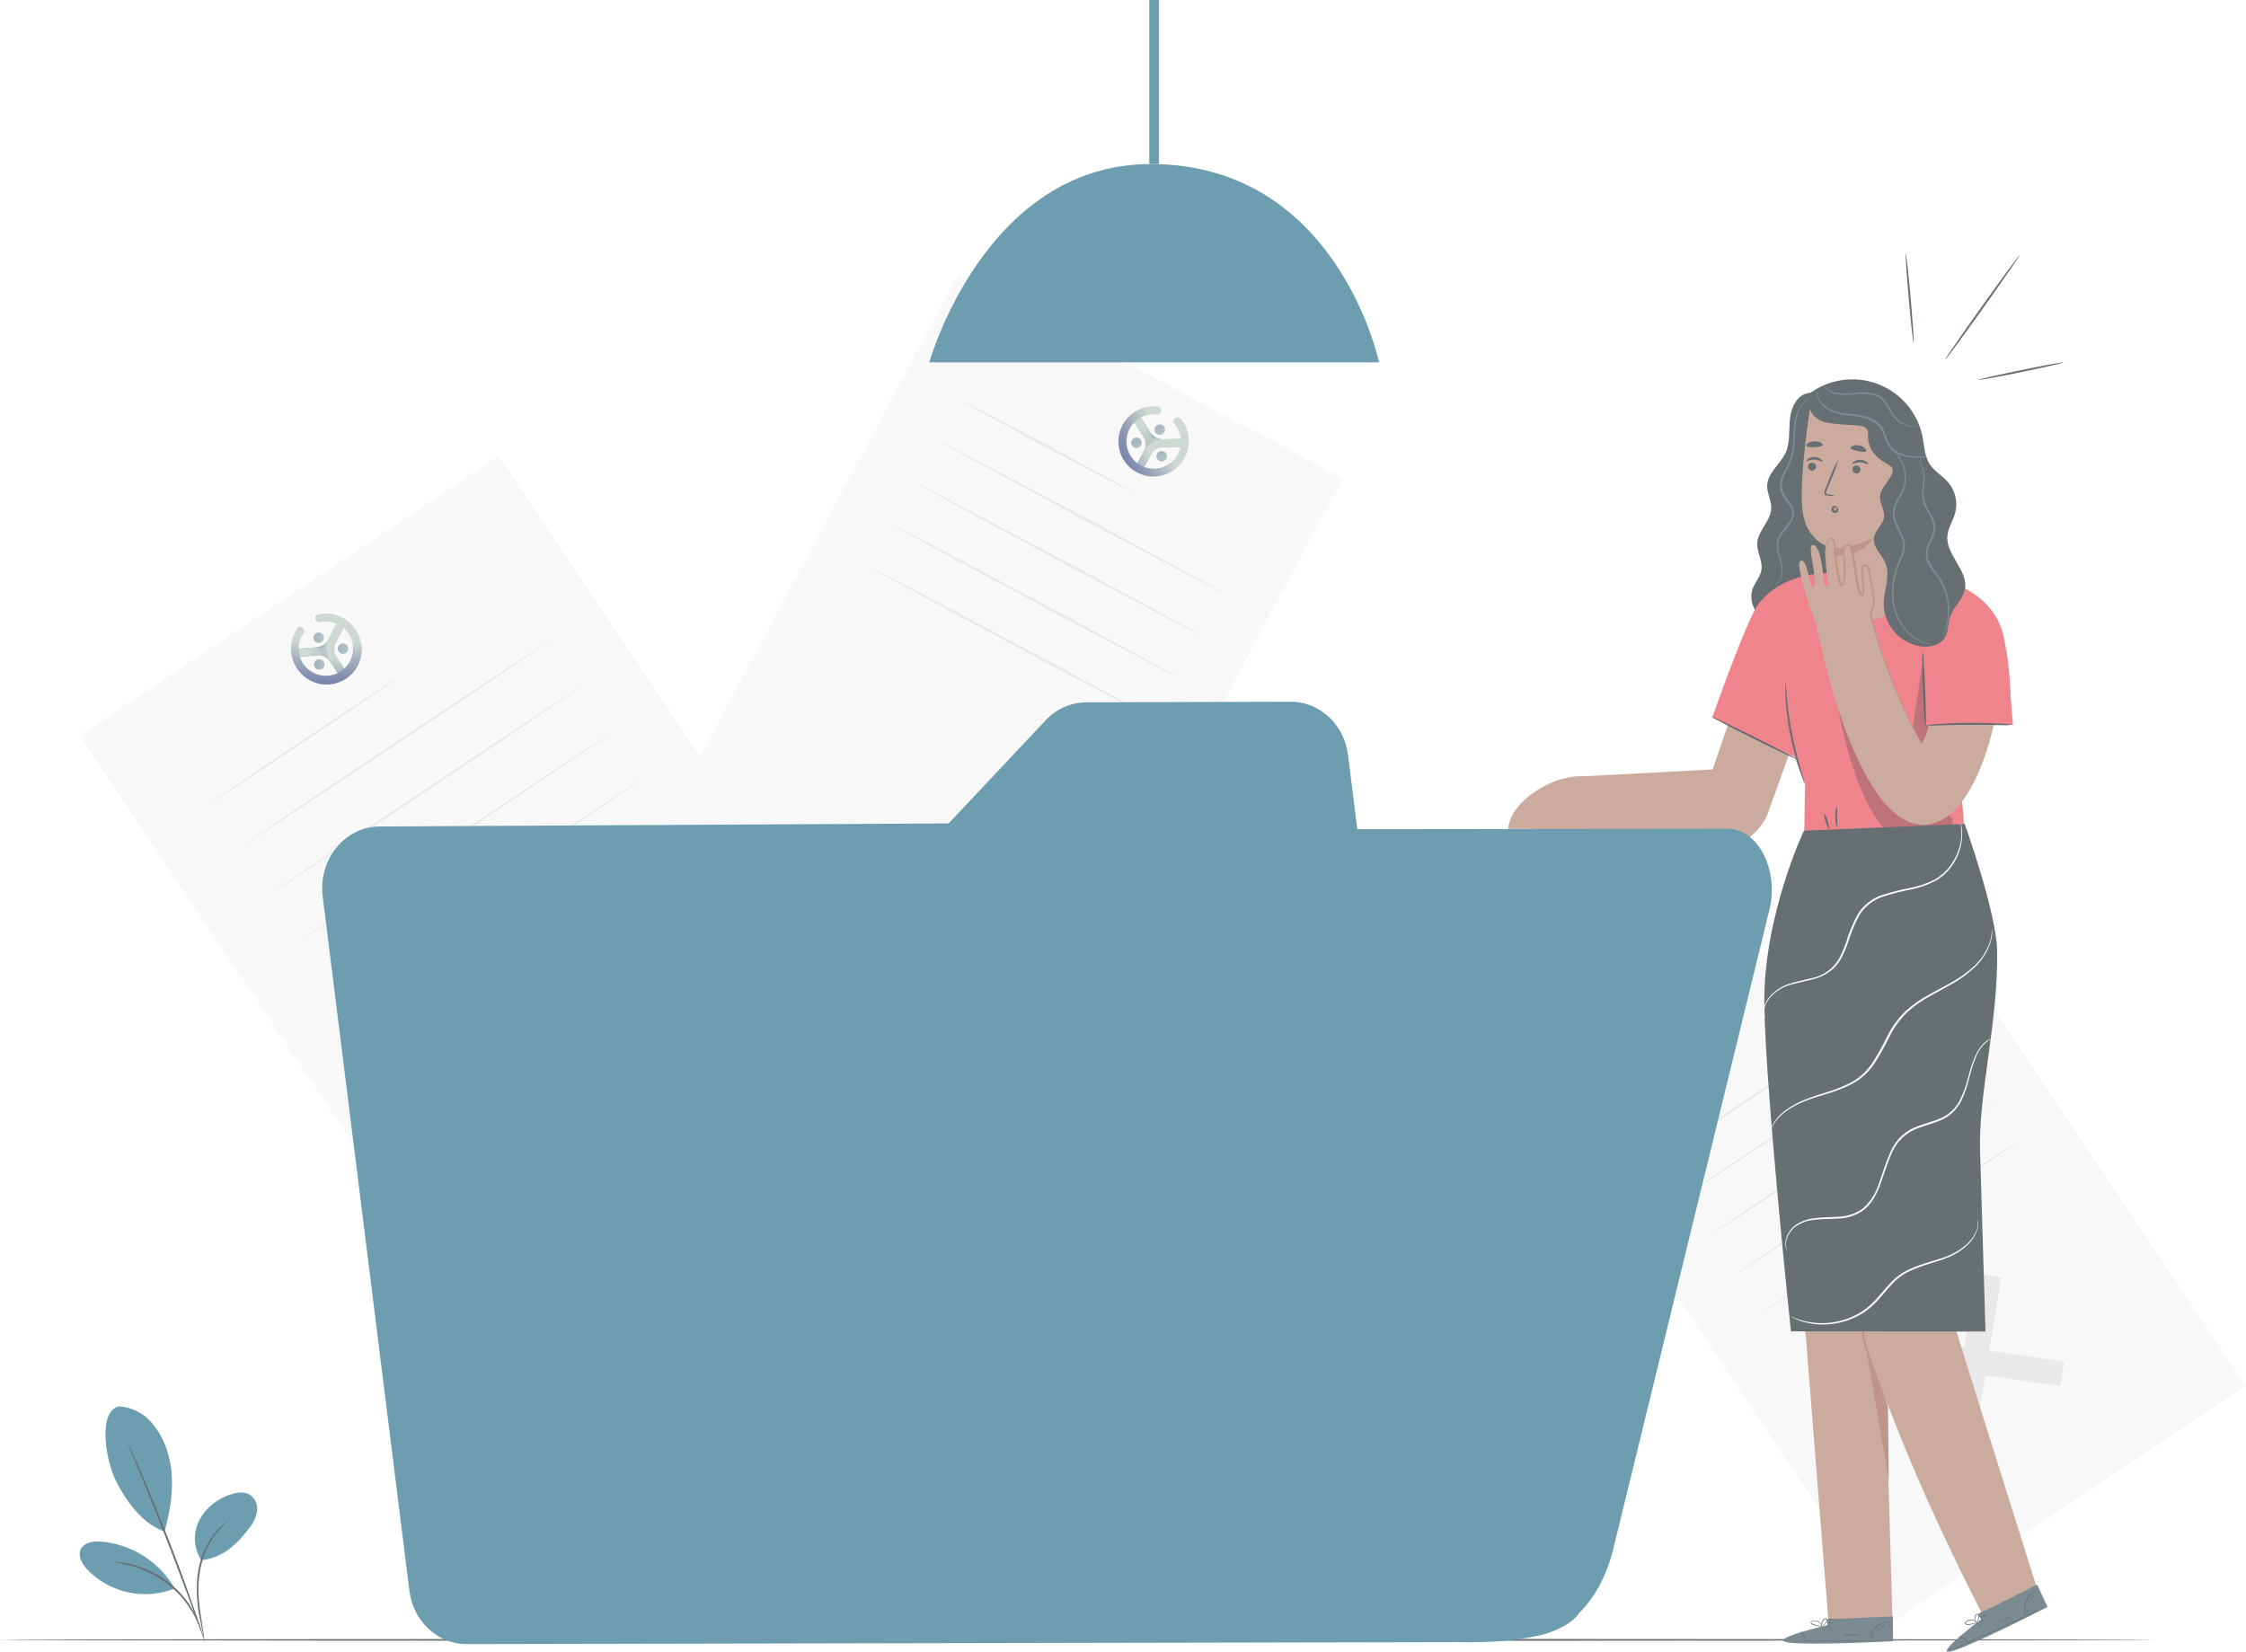 <svg width="329" height="242" viewBox="0 0 329 242" fill="none" xmlns="http://www.w3.org/2000/svg">
<g opacity="0.7" clip-path="url(#clip0_341_2276)">
<path d="M73.043 66.779L11.678 107.774L72.122 198.014L133.487 157.019L73.043 66.779Z" fill="#F5F5F5"/>
<path d="M101.777 152.751L101.077 157.055L70.569 152.663L71.269 148.359L101.777 152.751Z" fill="#E0E0E0"/>
<path d="M86.414 137.397L90.789 138.025L85.938 168.022L81.557 167.389L86.414 137.397Z" fill="#E0E0E0"/>
<path d="M58.34 99.272C58.384 99.332 52.236 103.522 44.607 108.612C36.977 113.703 30.759 117.788 30.715 117.723C30.671 117.657 36.819 113.473 44.448 108.377C52.078 103.281 58.269 99.207 58.34 99.272Z" fill="#E0E0E0"/>
<path d="M80.885 93.613C80.928 93.679 70.701 100.583 58.045 109.038C45.389 117.493 35.074 124.293 35.042 124.233C35.009 124.173 45.214 117.258 57.886 108.803C70.559 100.348 80.841 93.548 80.885 93.613Z" fill="#E0E0E0"/>
<path d="M85.407 100.365C85.451 100.43 75.224 107.34 62.568 115.795C49.912 124.25 39.597 131.05 39.565 130.985C39.532 130.919 49.748 124.015 62.409 115.555C75.071 107.094 85.364 100.299 85.407 100.365Z" fill="#E0E0E0"/>
<path d="M89.93 107.121C89.974 107.187 79.746 114.096 67.091 122.546C54.435 130.996 44.12 137.807 44.12 137.741C44.12 137.676 54.298 130.766 66.96 122.311C79.621 113.856 89.886 107.056 89.93 107.121Z" fill="#E0E0E0"/>
<path d="M94.437 113.877C94.481 113.943 84.253 120.847 71.598 129.302C58.942 137.757 48.627 144.558 48.6 144.492C48.572 144.426 58.794 137.522 71.466 129.067C84.138 120.612 94.437 113.812 94.437 113.877Z" fill="#E0E0E0"/>
<path d="M278.24 127.246L226.704 161.675L277.465 237.46L329.002 203.031L278.24 127.246Z" fill="#F5F5F5"/>
<path d="M302.376 199.462L301.791 203.078L276.168 199.391L276.753 195.775L302.376 199.462Z" fill="#E0E0E0"/>
<path d="M289.469 186.566L293.15 187.096L289.07 212.287L285.395 211.757L289.469 186.566Z" fill="#E0E0E0"/>
<path d="M265.875 154.575C265.918 154.641 260.761 158.164 254.351 162.44C247.941 166.717 242.712 170.136 242.669 170.087C242.625 170.038 247.788 166.504 254.192 162.222C260.597 157.94 265.831 154.482 265.875 154.575Z" fill="#E0E0E0"/>
<path d="M284.826 149.796C284.869 149.862 276.288 155.673 265.683 162.768C255.079 169.863 246.399 175.577 246.355 175.511C246.311 175.446 254.893 169.634 265.497 162.533C276.102 155.433 284.765 149.73 284.826 149.796Z" fill="#E0E0E0"/>
<path d="M288.627 155.465C288.671 155.531 280.089 161.342 269.485 168.443C258.88 175.544 250.2 181.246 250.156 181.18C250.113 181.115 258.667 175.331 269.299 168.23C279.931 161.129 288.594 155.405 288.627 155.465Z" fill="#E0E0E0"/>
<path d="M292.422 161.129C292.466 161.195 283.879 167.006 273.28 174.107C262.681 181.208 253.996 186.91 253.952 186.844C253.908 186.779 262.489 180.973 273.094 173.867C283.699 166.761 292.384 161.075 292.422 161.129Z" fill="#E0E0E0"/>
<path d="M296.251 166.816C296.295 166.881 287.713 172.687 277.109 179.788C266.504 186.888 257.824 192.591 257.78 192.531C257.737 192.471 266.318 186.654 276.923 179.553C287.527 172.452 296.18 166.75 296.251 166.816Z" fill="#E0E0E0"/>
<path d="M196.701 70.099L140.468 40.062L96.182 122.755L152.415 152.792L196.701 70.099Z" fill="#F5F5F5"/>
<path d="M165.93 72.099C165.887 72.181 160.188 69.22 153.193 65.49C146.198 61.759 140.57 58.662 140.614 58.58C140.657 58.498 146.362 61.459 153.357 65.189C160.352 68.92 165.974 72.011 165.93 72.099Z" fill="#E0E0E0"/>
<path d="M179.428 86.972C179.385 87.054 169.945 82.094 158.345 75.9C146.744 69.706 137.381 64.616 137.425 64.534C137.469 64.452 146.903 69.406 158.503 75.605C170.103 81.805 179.472 86.89 179.428 86.972Z" fill="#E0E0E0"/>
<path d="M176.114 93.16C176.07 93.242 166.63 88.288 155.03 82.094C143.43 75.9 134.067 70.804 134.111 70.722C134.154 70.64 143.589 75.6 155.189 81.794C166.789 87.988 176.158 93.078 176.114 93.16Z" fill="#E0E0E0"/>
<path d="M172.8 99.349C172.756 99.43 163.316 94.476 151.716 88.282C140.116 82.088 130.752 77.014 130.796 76.916C130.84 76.818 140.274 81.788 151.874 87.982C163.475 94.176 172.843 99.266 172.8 99.349Z" fill="#E0E0E0"/>
<path d="M169.486 105.537C169.442 105.619 160.002 100.665 148.402 94.471C136.802 88.277 127.433 83.186 127.482 83.105C127.531 83.023 136.96 87.977 148.56 94.171C160.161 100.364 169.529 105.455 169.486 105.537Z" fill="#E0E0E0"/>
<path opacity="0.2" d="M169.775 0H168.364V24.022H169.775V0Z" fill="black"/>
<path d="M136.128 53.085H202.01C202.01 53.085 195.929 24.033 168.572 24.033C144.239 24.033 136.128 53.085 136.128 53.085Z" fill="#2E758E"/>
<path d="M169.775 0H168.364V24.022H169.775V0Z" fill="#2E758E"/>
<path d="M315.759 240.236C315.759 240.312 245.07 240.378 157.885 240.378C70.7 240.378 0 240.329 0 240.236C0 240.143 70.678 240.094 157.885 240.094C245.091 240.094 315.759 240.154 315.759 240.236Z" fill="#263238"/>
<path d="M17.48 206.027C18.404 206.094 19.306 206.346 20.131 206.768C20.956 207.19 21.688 207.774 22.282 208.485C23.463 209.915 24.299 211.597 24.726 213.401C25.651 216.853 25.082 220.933 24.098 224.368C20.357 223.03 18.043 219.043 16.988 216.946C15.347 213.636 14.368 206.644 17.463 206.021" fill="#2E758E"/>
<path d="M29.484 228.558C28.922 227.688 28.601 226.685 28.553 225.65C28.505 224.616 28.732 223.588 29.211 222.67C29.704 221.76 30.375 220.958 31.182 220.31C31.99 219.662 32.919 219.181 33.914 218.895C34.828 218.611 35.889 218.497 36.682 219.027C37.039 219.297 37.318 219.657 37.488 220.071C37.658 220.486 37.714 220.938 37.65 221.381C37.506 222.268 37.129 223.101 36.556 223.795C34.735 226.258 32.525 228.306 29.446 228.558" fill="#2E758E"/>
<path d="M29.9 240.099C29.819 239.867 29.762 239.627 29.73 239.383C29.632 238.87 29.501 238.209 29.342 237.417C28.851 235.249 28.714 233.015 28.937 230.803C29.195 228.58 30.043 226.466 31.393 224.68C31.805 224.146 32.281 223.663 32.809 223.243C32.953 223.13 33.103 223.024 33.258 222.926C33.307 222.886 33.363 222.852 33.422 222.828C32.73 223.418 32.098 224.075 31.535 224.789C30.256 226.577 29.451 228.659 29.194 230.841C28.844 233.386 29.276 235.718 29.528 237.395C29.659 238.231 29.769 238.908 29.829 239.378C29.872 239.616 29.896 239.857 29.9 240.099Z" fill="#263238"/>
<path d="M18.683 211.287C18.745 211.373 18.797 211.467 18.836 211.566C18.934 211.784 19.066 212.057 19.219 212.401C19.552 213.128 20.017 214.182 20.58 215.487C21.707 218.104 23.217 221.741 24.792 225.794C26.367 229.847 27.707 233.545 28.62 236.238C29.09 237.581 29.457 238.674 29.714 239.433C29.829 239.793 29.916 240.083 29.988 240.307C30.026 240.407 30.054 240.512 30.07 240.618C30.014 240.525 29.97 240.426 29.938 240.323C29.856 240.105 29.752 239.821 29.616 239.466L28.462 236.298C27.483 233.627 26.115 229.934 24.546 225.887C22.976 221.84 21.488 218.191 20.405 215.558C19.858 214.264 19.437 213.21 19.126 212.44C18.983 212.09 18.869 211.811 18.781 211.588C18.74 211.49 18.707 211.39 18.683 211.287Z" fill="#263238"/>
<path d="M25.454 232.463C24.328 230.592 22.773 229.015 20.917 227.863C19.06 226.711 16.956 226.017 14.778 225.838C13.684 225.761 12.338 225.947 11.846 226.93C11.354 227.913 12.01 229.115 12.765 229.912C14.369 231.588 16.433 232.751 18.698 233.257C20.963 233.762 23.327 233.587 25.492 232.753" fill="#2E758E"/>
<path d="M16.462 228.798C16.694 228.787 16.927 228.796 17.157 228.826C17.427 228.84 17.695 228.871 17.961 228.918C18.273 228.979 18.639 229.011 19.022 229.121C19.45 229.211 19.872 229.328 20.285 229.47C20.765 229.624 21.234 229.806 21.691 230.016C22.742 230.487 23.737 231.075 24.655 231.77C25.563 232.481 26.385 233.295 27.105 234.195C27.416 234.587 27.703 234.997 27.964 235.424C28.2 235.792 28.415 236.173 28.61 236.565C28.774 236.884 28.92 237.213 29.047 237.548C29.157 237.797 29.25 238.052 29.326 238.313C29.407 238.531 29.467 238.756 29.506 238.985C29.446 238.985 29.184 238.045 28.445 236.647C28.244 236.272 28.023 235.907 27.784 235.555C27.517 235.141 27.229 234.742 26.919 234.359C25.489 232.593 23.665 231.187 21.593 230.251C21.117 230.044 20.663 229.847 20.22 229.705C19.813 229.557 19.399 229.431 18.978 229.328C17.447 228.907 16.457 228.858 16.462 228.798Z" fill="#263238"/>
<g style="mix-blend-mode:screen">
<path d="M120.487 187.183C118.955 187.185 117.448 186.794 116.111 186.047L108.87 181.994L110.374 179.307L117.615 183.36C118.499 183.851 119.492 184.108 120.503 184.108C121.514 184.108 122.508 183.851 123.391 183.36L130.632 179.307L132.136 181.994L124.895 186.047C123.548 186.799 122.03 187.19 120.487 187.183Z" fill="url(#paint0_linear_341_2276)"/>
<path d="M122.023 197.993H118.944V191.111C118.946 190.059 118.667 189.026 118.135 188.119C117.604 187.211 116.839 186.462 115.92 185.949L109.482 182.349L110.986 179.662L117.424 183.267C118.818 184.049 119.979 185.188 120.788 186.566C121.596 187.945 122.022 189.513 122.023 191.111V197.993Z" fill="url(#paint1_linear_341_2276)"/>
<path d="M122.024 197.993H118.944V191.111C118.944 189.512 119.37 187.943 120.179 186.563C120.987 185.184 122.149 184.044 123.544 183.262L129.987 179.662L131.491 182.349L125.064 185.954C124.146 186.467 123.382 187.215 122.85 188.122C122.318 189.028 122.039 190.06 122.04 191.111L122.024 197.993Z" fill="url(#paint2_linear_341_2276)"/>
<path d="M134.11 185.91C134.107 188.248 133.5 190.546 132.349 192.582C131.198 194.618 129.541 196.323 127.538 197.533C125.535 198.743 123.253 199.417 120.913 199.49C118.573 199.564 116.254 199.033 114.179 197.951C112.104 196.868 110.343 195.27 109.067 193.31C107.79 191.351 107.041 189.095 106.891 186.762C106.741 184.429 107.196 182.097 108.211 179.99C109.226 177.883 110.768 176.074 112.687 174.735C113.567 174.122 114.516 173.616 115.515 173.228C115.703 173.152 115.904 173.117 116.106 173.124C116.309 173.125 116.51 173.167 116.696 173.25C116.881 173.332 117.048 173.449 117.189 173.594C117.327 173.742 117.436 173.914 117.511 174.102C117.552 174.202 117.581 174.306 117.599 174.413C117.656 174.76 117.592 175.117 117.418 175.423C117.245 175.73 116.97 175.967 116.642 176.095C115.658 176.483 114.736 177.013 113.907 177.668C112.084 179.117 110.79 181.126 110.227 183.384C109.664 185.642 109.864 188.022 110.794 190.155C111.725 192.288 113.335 194.055 115.374 195.181C117.413 196.307 119.767 196.728 122.071 196.381C124.374 196.034 126.499 194.936 128.114 193.259C129.729 191.582 130.745 189.42 131.003 187.107C131.262 184.795 130.748 182.462 129.543 180.47C128.337 178.479 126.507 176.941 124.337 176.095C124.009 175.966 123.735 175.729 123.561 175.423C123.387 175.117 123.323 174.76 123.38 174.413C123.395 174.304 123.425 174.198 123.467 174.096C123.539 173.908 123.648 173.737 123.79 173.594C123.928 173.446 124.096 173.329 124.282 173.25C124.469 173.168 124.669 173.124 124.873 173.118C125.075 173.114 125.276 173.152 125.464 173.228C128.019 174.223 130.214 175.967 131.759 178.23C133.304 180.494 134.128 183.171 134.121 185.91H134.11Z" fill="url(#paint3_linear_341_2276)"/>
<path d="M120.481 182.743C120.883 182.744 121.275 182.626 121.61 182.404C121.944 182.182 122.205 181.866 122.36 181.496C122.514 181.125 122.555 180.718 122.477 180.324C122.4 179.931 122.207 179.569 121.923 179.285C121.64 179.001 121.278 178.808 120.884 178.729C120.491 178.651 120.082 178.69 119.711 178.844C119.34 178.997 119.023 179.257 118.8 179.59C118.577 179.923 118.458 180.315 118.458 180.716C118.457 180.982 118.509 181.246 118.61 181.491C118.711 181.737 118.86 181.961 119.048 182.149C119.236 182.337 119.46 182.486 119.705 182.588C119.951 182.69 120.215 182.743 120.481 182.743Z" fill="url(#paint4_linear_341_2276)"/>
<path d="M125.966 191.503C126.368 191.505 126.761 191.387 127.095 191.165C127.43 190.943 127.691 190.627 127.845 190.256C127.999 189.886 128.04 189.479 127.963 189.085C127.885 188.692 127.692 188.33 127.409 188.046C127.125 187.762 126.764 187.569 126.37 187.49C125.976 187.411 125.568 187.451 125.197 187.604C124.826 187.758 124.508 188.017 124.285 188.351C124.062 188.684 123.943 189.076 123.943 189.477C123.943 190.014 124.156 190.528 124.535 190.908C124.915 191.288 125.429 191.502 125.966 191.503Z" fill="url(#paint5_linear_341_2276)"/>
<path d="M114.903 191.503C115.304 191.505 115.697 191.387 116.031 191.165C116.366 190.943 116.627 190.627 116.781 190.256C116.935 189.886 116.976 189.479 116.899 189.085C116.821 188.692 116.628 188.33 116.345 188.046C116.061 187.762 115.7 187.569 115.306 187.49C114.912 187.411 114.504 187.451 114.133 187.604C113.762 187.758 113.444 188.017 113.221 188.351C112.998 188.684 112.879 189.076 112.879 189.477C112.878 189.743 112.93 190.006 113.031 190.252C113.133 190.498 113.282 190.721 113.47 190.91C113.658 191.098 113.881 191.247 114.127 191.349C114.373 191.451 114.636 191.503 114.903 191.503Z" fill="url(#paint6_linear_341_2276)"/>
</g>
<path d="M168.747 65.102C168.234 64.828 167.801 64.427 167.489 63.938L165.799 61.3L166.778 60.677L168.468 63.31C168.675 63.631 168.96 63.894 169.297 64.074C169.634 64.255 170.011 64.347 170.393 64.342L173.527 64.282V65.44L170.393 65.5C169.819 65.507 169.253 65.37 168.747 65.102Z" fill="url(#paint7_linear_341_2276)"/>
<path d="M167.336 68.969L166.308 68.422L167.533 66.134C167.721 65.784 167.813 65.391 167.797 64.994C167.782 64.597 167.66 64.212 167.445 63.878L165.947 61.535L166.926 60.907L168.424 63.25C168.751 63.758 168.936 64.343 168.96 64.946C168.984 65.549 168.846 66.148 168.561 66.68L167.336 68.969Z" fill="url(#paint8_linear_341_2276)"/>
<path d="M167.336 68.969L166.308 68.422L167.533 66.134C167.818 65.602 168.24 65.154 168.755 64.839C169.27 64.523 169.86 64.35 170.464 64.337L173.253 64.288V65.445L170.464 65.5C170.068 65.51 169.681 65.624 169.342 65.831C169.004 66.038 168.727 66.331 168.539 66.68L167.336 68.969Z" fill="url(#paint9_linear_341_2276)"/>
<path d="M173.516 67.101C173.098 67.879 172.486 68.537 171.74 69.01C170.993 69.484 170.137 69.757 169.254 69.804C168.371 69.852 167.491 69.671 166.698 69.279C165.906 68.887 165.227 68.299 164.729 67.569C164.23 66.84 163.929 65.994 163.853 65.114C163.776 64.234 163.929 63.35 164.295 62.546C164.66 61.742 165.228 61.045 165.941 60.524C166.655 60.002 167.491 59.673 168.369 59.569C168.771 59.522 169.176 59.522 169.578 59.569C169.654 59.577 169.727 59.601 169.794 59.638C169.86 59.675 169.919 59.725 169.966 59.785C170.014 59.845 170.049 59.914 170.069 59.987C170.09 60.061 170.096 60.137 170.087 60.213C170.092 60.253 170.092 60.293 170.087 60.333C170.044 60.46 169.958 60.569 169.845 60.64C169.731 60.712 169.596 60.742 169.463 60.727C168.667 60.627 167.859 60.773 167.148 61.144C166.437 61.515 165.855 62.093 165.481 62.802C165.163 63.396 165 64.061 165.009 64.735C165.017 65.409 165.197 66.07 165.531 66.655C165.866 67.24 166.343 67.732 166.919 68.083C167.495 68.434 168.151 68.633 168.825 68.662C169.5 68.69 170.17 68.548 170.774 68.247C171.378 67.946 171.896 67.498 172.279 66.943C172.661 66.388 172.897 65.745 172.963 65.074C173.029 64.403 172.924 63.727 172.657 63.108C172.499 62.74 172.287 62.398 172.028 62.092C171.944 61.989 171.898 61.859 171.898 61.726C171.898 61.593 171.944 61.463 172.028 61.36C172.028 61.36 172.083 61.3 172.116 61.273C172.174 61.223 172.241 61.185 172.314 61.161C172.386 61.138 172.463 61.129 172.539 61.135C172.616 61.141 172.69 61.162 172.758 61.197C172.826 61.232 172.887 61.28 172.936 61.338C173.195 61.647 173.42 61.982 173.609 62.338C173.981 63.08 174.167 63.901 174.151 64.731C174.135 65.56 173.917 66.374 173.516 67.101Z" fill="url(#paint10_linear_341_2276)"/>
<path d="M169.895 63.714C170.318 63.714 170.661 63.372 170.661 62.949C170.661 62.527 170.318 62.185 169.895 62.185C169.472 62.185 169.129 62.527 169.129 62.949C169.129 63.372 169.472 63.714 169.895 63.714Z" fill="url(#paint11_linear_341_2276)"/>
<path d="M170.163 67.603C170.586 67.603 170.929 67.261 170.929 66.838C170.929 66.416 170.586 66.074 170.163 66.074C169.74 66.074 169.397 66.416 169.397 66.838C169.397 67.261 169.74 67.603 170.163 67.603Z" fill="url(#paint12_linear_341_2276)"/>
<path d="M166.477 65.637C166.9 65.637 167.243 65.294 167.243 64.872C167.243 64.45 166.9 64.107 166.477 64.107C166.054 64.107 165.711 64.45 165.711 64.872C165.711 65.294 166.054 65.637 166.477 65.637Z" fill="url(#paint13_linear_341_2276)"/>
<path d="M48.047 95.448C47.557 95.769 46.991 95.957 46.406 95.995L43.283 96.246L43.19 95.088L46.313 94.837C46.694 94.806 47.06 94.679 47.378 94.468C47.695 94.257 47.954 93.968 48.129 93.629L49.551 90.838L50.585 91.385L49.163 94.176C48.907 94.689 48.522 95.127 48.047 95.448Z" fill="url(#paint14_linear_341_2276)"/>
<path d="M50.798 98.518L49.835 99.163L48.386 96.978C48.165 96.647 47.861 96.382 47.503 96.209C47.145 96.036 46.747 95.962 46.351 95.995L43.573 96.213L43.485 95.055L46.264 94.831C46.865 94.786 47.468 94.901 48.011 95.164C48.553 95.427 49.017 95.828 49.354 96.328L50.798 98.518Z" fill="url(#paint15_linear_341_2276)"/>
<path d="M50.798 98.518L49.835 99.163L48.386 96.978C48.05 96.475 47.855 95.893 47.819 95.29C47.784 94.687 47.91 94.086 48.184 93.548L49.447 91.068L50.486 91.614L49.223 94.094C49.042 94.447 48.959 94.841 48.982 95.237C49.005 95.632 49.134 96.015 49.354 96.344L50.798 98.518Z" fill="url(#paint16_linear_341_2276)"/>
<path d="M52.056 92.193C52.449 92.754 52.727 93.387 52.872 94.056C53.017 94.725 53.027 95.416 52.901 96.089C52.775 96.761 52.515 97.402 52.138 97.974C51.761 98.545 51.273 99.035 50.703 99.416C50.133 99.796 49.493 100.059 48.82 100.19C48.147 100.32 47.455 100.314 46.785 100.174C46.114 100.033 45.478 99.76 44.914 99.371C44.351 98.981 43.87 98.484 43.502 97.906C43.033 97.223 42.737 96.435 42.642 95.612C42.547 94.788 42.654 93.954 42.955 93.182C43.095 92.798 43.278 92.431 43.502 92.089C43.591 91.963 43.727 91.876 43.88 91.85C44.033 91.823 44.19 91.858 44.317 91.947L44.41 92.024C44.5 92.122 44.553 92.248 44.562 92.381C44.571 92.514 44.535 92.646 44.459 92.756C43.999 93.411 43.749 94.191 43.742 94.992C43.735 95.793 43.972 96.576 44.421 97.24C44.796 97.798 45.306 98.252 45.905 98.56C46.503 98.867 47.17 99.018 47.843 98.999C48.516 98.979 49.172 98.79 49.752 98.448C50.331 98.106 50.815 97.623 51.157 97.044C51.498 96.465 51.688 95.809 51.707 95.137C51.726 94.465 51.574 93.799 51.266 93.202C50.958 92.605 50.502 92.095 49.943 91.721C49.384 91.347 48.739 91.12 48.069 91.062C47.67 91.027 47.267 91.055 46.877 91.144C46.746 91.174 46.609 91.157 46.49 91.097C46.37 91.038 46.275 90.939 46.22 90.817C46.202 90.779 46.189 90.738 46.182 90.696C46.161 90.622 46.156 90.544 46.167 90.468C46.179 90.391 46.206 90.318 46.248 90.253C46.29 90.188 46.345 90.132 46.41 90.09C46.475 90.048 46.548 90.02 46.625 90.008C47.02 89.921 47.424 89.878 47.828 89.883C48.669 89.891 49.494 90.106 50.232 90.509C50.969 90.912 51.596 91.491 52.056 92.193Z" fill="url(#paint17_linear_341_2276)"/>
<path d="M46.685 94.187C47.108 94.187 47.451 93.844 47.451 93.422C47.451 93 47.108 92.657 46.685 92.657C46.262 92.657 45.919 93 45.919 93.422C45.919 93.844 46.262 94.187 46.685 94.187Z" fill="url(#paint18_linear_341_2276)"/>
<path d="M50.246 95.782C50.669 95.782 51.011 95.439 51.011 95.017C51.011 94.595 50.669 94.252 50.246 94.252C49.823 94.252 49.48 94.595 49.48 95.017C49.48 95.439 49.823 95.782 50.246 95.782Z" fill="url(#paint19_linear_341_2276)"/>
<path d="M46.773 98.103C47.195 98.103 47.538 97.761 47.538 97.338C47.538 96.916 47.195 96.574 46.773 96.574C46.35 96.574 46.007 96.916 46.007 97.338C46.007 97.761 46.35 98.103 46.773 98.103Z" fill="url(#paint20_linear_341_2276)"/>
<path d="M264.726 57.613C263.118 57.979 262.336 59.831 262.183 61.469C262.03 63.108 262.238 64.845 261.548 66.341C260.772 68.024 258.918 69.269 258.858 71.121C258.819 72.251 259.492 73.305 259.459 74.447C259.405 76.304 257.512 77.724 257.408 79.559C257.337 80.898 258.229 82.176 258.015 83.498C257.851 84.525 257.047 85.333 256.708 86.316C256.036 88.282 257.386 90.44 259.142 91.543C260.126 92.161 261.232 92.556 262.385 92.702C263.537 92.849 264.708 92.741 265.815 92.389C266.922 92.036 267.938 91.446 268.793 90.661C269.648 89.875 270.32 88.912 270.764 87.84C271.738 85.48 271.524 82.82 271.311 80.281C270.655 72.357 270.166 64.422 269.845 56.477" fill="#263238"/>
<path d="M260.055 85.568C260.386 85.362 260.644 85.059 260.794 84.699C260.951 84.272 261.015 83.815 260.979 83.361C260.92 82.759 260.785 82.166 260.58 81.597C260.319 80.881 260.221 80.116 260.296 79.357C260.433 78.505 261.045 77.806 261.597 77.118C261.895 76.781 262.143 76.404 262.336 75.998C262.529 75.588 262.56 75.12 262.423 74.687C262.139 73.797 261.264 73.142 260.865 72.109C260.677 71.598 260.646 71.043 260.777 70.514C260.901 70.019 261.085 69.54 261.324 69.089C261.786 68.276 262.153 67.413 262.418 66.516C262.801 64.785 262.62 63.13 262.883 61.77C263.028 60.68 263.512 59.664 264.266 58.864C264.48 58.648 264.723 58.464 264.988 58.318C265.08 58.27 265.177 58.235 265.278 58.214C264.935 58.402 264.621 58.638 264.343 58.913C263.644 59.721 263.204 60.72 263.08 61.781C262.984 62.505 262.933 63.235 262.927 63.965C262.925 64.825 262.841 65.683 262.675 66.527C262.414 67.444 262.047 68.328 261.581 69.16C261.171 70.017 260.794 71.022 261.154 71.962C261.515 72.901 262.385 73.551 262.719 74.556C262.869 75.053 262.832 75.587 262.615 76.058C262.402 76.505 262.125 76.919 261.794 77.287C261.247 77.975 260.651 78.631 260.52 79.396C260.443 80.121 260.529 80.854 260.772 81.542C260.967 82.129 261.088 82.738 261.133 83.356C261.16 83.831 261.075 84.306 260.887 84.743C260.769 85.017 260.58 85.254 260.34 85.431C260.254 85.494 260.158 85.54 260.055 85.568Z" fill="#455A64"/>
<path d="M255.778 98.518L250.856 112.719L230.27 113.812L226.835 121.459L248.329 123.643C249.345 124.06 250.434 124.266 251.532 124.25C252.63 124.234 253.713 123.996 254.716 123.551C255.719 123.105 256.621 122.461 257.367 121.657C258.114 120.854 258.69 119.907 259.06 118.875L264.797 102.882L255.778 98.518Z" fill="#B78876"/>
<path d="M298.334 232.518C298.334 232.518 283.25 184.66 282.927 183.108C282.638 181.699 288.397 147.261 289.129 138.32L268.746 139.079V139.281L260.083 139.762L267.838 237.597H277.218L276.288 205.126C282.074 220.632 290.365 236.439 290.365 236.439L298.334 232.518Z" fill="#B78876"/>
<path d="M276.671 216.776C276.671 216.481 276.556 205.896 276.556 205.896C276.441 206.529 272.963 196.709 273.045 196.113C273.089 195.802 276.671 216.776 276.671 216.776Z" fill="#A36957"/>
<path d="M272.651 191.46C272.603 191.655 272.582 191.855 272.591 192.055C272.56 192.601 272.56 193.148 272.591 193.694C272.591 194.038 272.64 194.409 272.684 194.814C272.727 195.218 272.787 195.644 272.88 196.086C273.075 197.052 273.333 198.005 273.652 198.937C274.33 200.92 275.085 202.652 275.615 203.908C275.867 204.454 276.085 204.973 276.271 205.388C276.338 205.581 276.43 205.765 276.545 205.934C276.516 205.746 276.46 205.562 276.381 205.388C276.255 205.028 276.063 204.509 275.834 203.87C275.352 202.592 274.631 200.844 273.958 198.883C273.64 197.964 273.378 197.026 273.176 196.075C273.077 195.638 273.012 195.218 272.952 194.825C272.891 194.431 272.848 194.06 272.82 193.732C272.755 193.055 272.727 192.509 272.711 192.126C272.721 191.903 272.701 191.678 272.651 191.46Z" fill="#A36957"/>
<path d="M267.663 238.094V237.215L277.272 236.794L277.3 240.427L276.709 240.465C274.067 240.618 263.282 241.066 261.521 240.536C259.547 239.946 267.663 238.094 267.663 238.094Z" fill="#455A64"/>
<path d="M277.425 240.208C277.371 240.212 277.316 240.212 277.261 240.208L276.791 240.241L275.052 240.318C273.586 240.378 271.557 240.432 269.32 240.443C267.083 240.454 265.048 240.416 263.577 240.372L261.844 240.301H261.368H261.204C261.258 240.297 261.313 240.297 261.368 240.301H261.844L263.583 240.334C265.048 240.334 267.078 240.378 269.314 240.367C271.551 240.356 273.586 240.318 275.052 240.28L276.791 240.236H277.425V240.208Z" fill="#263238"/>
<path d="M264.529 240.514C264.449 240.228 264.339 239.952 264.201 239.689C264.028 239.447 263.828 239.225 263.605 239.028C263.904 239.135 264.151 239.349 264.3 239.629C264.48 239.887 264.562 240.201 264.529 240.514Z" fill="#263238"/>
<path d="M267.362 239.078C267.362 239.078 267.204 238.93 267.061 238.712C266.919 238.493 266.832 238.302 266.859 238.286C266.886 238.269 267.018 238.428 267.16 238.646C267.302 238.865 267.389 239.061 267.362 239.078Z" fill="#263238"/>
<path d="M268.139 238.69C268.139 238.717 267.964 238.614 267.8 238.466C267.636 238.319 267.515 238.182 267.537 238.16C267.559 238.138 267.712 238.237 267.876 238.384C268.04 238.532 268.161 238.641 268.139 238.69Z" fill="#263238"/>
<path d="M268.625 237.761C268.465 237.82 268.293 237.843 268.122 237.827C267.955 237.849 267.784 237.832 267.625 237.778C267.783 237.719 267.954 237.697 268.122 237.712C268.291 237.689 268.464 237.706 268.625 237.761Z" fill="#263238"/>
<path d="M268.79 237.128C268.627 237.233 268.437 237.29 268.243 237.292C268.057 237.316 267.868 237.29 267.696 237.215C267.876 237.185 268.059 237.17 268.243 237.172C268.423 237.139 268.606 237.125 268.79 237.128Z" fill="#263238"/>
<path d="M267.039 238.242C266.835 238.28 266.626 238.28 266.421 238.242C266.2 238.215 265.983 238.168 265.771 238.1C265.639 238.064 265.513 238.012 265.393 237.947C265.32 237.904 265.266 237.836 265.24 237.756C265.23 237.71 265.233 237.663 265.25 237.619C265.266 237.576 265.295 237.538 265.333 237.51C265.484 237.437 265.65 237.398 265.819 237.397C265.987 237.395 266.153 237.431 266.306 237.501C266.459 237.572 266.594 237.675 266.702 237.804C266.81 237.933 266.888 238.085 266.93 238.247C266.941 238.302 266.941 238.357 266.93 238.411C266.868 238.214 266.772 238.029 266.646 237.865C266.5 237.702 266.31 237.584 266.099 237.526C265.857 237.448 265.594 237.468 265.366 237.581C265.273 237.652 265.311 237.767 265.415 237.832C265.527 237.893 265.644 237.942 265.765 237.98C265.971 238.047 266.181 238.1 266.394 238.138C266.804 238.226 267.039 238.226 267.039 238.242Z" fill="#263238"/>
<path d="M266.881 238.275C266.801 238.148 266.774 237.995 266.804 237.849C266.824 237.688 266.882 237.534 266.974 237.401C267.025 237.31 267.099 237.233 267.187 237.177C267.276 237.122 267.378 237.09 267.482 237.084C267.544 237.098 267.599 237.136 267.634 237.188C267.67 237.241 267.684 237.305 267.674 237.368C267.66 237.466 267.625 237.559 267.57 237.641C267.487 237.777 267.39 237.903 267.28 238.018C267.185 238.127 267.065 238.211 266.93 238.264C266.93 238.264 267.05 238.155 267.22 237.958C267.318 237.845 267.404 237.723 267.477 237.592C267.559 237.461 267.619 237.226 267.477 237.199C267.335 237.171 267.171 237.341 267.078 237.461C266.991 237.579 266.931 237.715 266.903 237.86C266.88 237.997 266.873 238.136 266.881 238.275Z" fill="#263238"/>
<path d="M277.223 237.598C277.223 237.598 276.95 237.598 276.518 237.625C275.955 237.692 275.423 237.916 274.981 238.27C274.539 238.625 274.205 239.095 274.018 239.63C273.876 240.039 273.865 240.318 273.843 240.312C273.821 240.307 273.843 240.241 273.843 240.121C273.857 239.945 273.89 239.771 273.942 239.602C274.116 239.043 274.45 238.547 274.904 238.177C275.364 237.813 275.922 237.594 276.507 237.549C276.688 237.527 276.872 237.527 277.054 237.549C277.112 237.558 277.169 237.574 277.223 237.598Z" fill="#263238"/>
<path d="M272.623 239.444C272.165 239.551 271.694 239.596 271.223 239.58C270.755 239.604 270.286 239.563 269.829 239.46C269.829 239.427 270.452 239.46 271.223 239.46C271.994 239.46 272.618 239.411 272.623 239.444Z" fill="#263238"/>
<path d="M274.494 239.428C274.494 239.428 274.445 239.559 274.379 239.701C274.314 239.843 274.281 239.974 274.248 239.968C274.215 239.963 274.199 239.821 274.275 239.651C274.352 239.482 274.472 239.4 274.494 239.428Z" fill="#263238"/>
<path d="M275.2 238.548C275.2 238.548 275.161 238.668 275.063 238.767C274.965 238.865 274.866 238.93 274.839 238.909C274.811 238.887 274.877 238.788 274.975 238.685C275.074 238.581 275.172 238.521 275.2 238.548Z" fill="#263238"/>
<path d="M276.206 238.144C276.206 238.176 276.075 238.176 275.932 238.226C275.79 238.275 275.692 238.351 275.664 238.329C275.637 238.307 275.719 238.176 275.894 238.116C276.069 238.056 276.217 238.111 276.206 238.144Z" fill="#263238"/>
<path d="M276.923 237.947C276.923 237.98 276.884 238.03 276.802 238.057C276.72 238.084 276.649 238.09 276.638 238.057C276.627 238.024 276.682 237.975 276.759 237.947C276.835 237.92 276.912 237.92 276.923 237.947Z" fill="#263238"/>
<path d="M290.174 237.248L289.813 236.445L298.405 232.136L299.92 235.413L299.373 235.692C297.027 236.91 287.374 241.727 285.547 241.967C283.529 242.257 290.174 237.248 290.174 237.248Z" fill="#455A64"/>
<path d="M299.953 235.178L299.811 235.265L299.39 235.484L297.836 236.27C296.524 236.92 294.697 237.8 292.657 238.728C290.617 239.657 288.747 240.449 287.39 241.011L285.777 241.661L285.339 241.83C285.289 241.854 285.235 241.87 285.181 241.88L285.328 241.809L285.76 241.617L287.357 240.935C288.708 240.356 290.568 239.547 292.608 238.619C294.648 237.69 296.48 236.827 297.804 236.194L299.368 235.445L299.8 235.243L299.953 235.178Z" fill="#263238"/>
<path d="M288.331 240.733C288.142 240.502 287.927 240.293 287.691 240.11C287.435 239.958 287.161 239.837 286.876 239.75C287.19 239.745 287.498 239.837 287.758 240.013C288.019 240.189 288.218 240.44 288.331 240.733Z" fill="#263238"/>
<path d="M290.305 238.264C290.305 238.264 290.097 238.198 289.879 238.056C289.66 237.914 289.501 237.778 289.518 237.75C289.534 237.723 289.726 237.816 289.944 237.958C290.163 238.1 290.322 238.236 290.305 238.264Z" fill="#263238"/>
<path d="M290.841 237.597C290.841 237.625 290.656 237.598 290.442 237.532C290.229 237.466 290.07 237.384 290.076 237.352C290.214 237.339 290.353 237.361 290.481 237.417C290.688 237.466 290.852 237.543 290.841 237.597Z" fill="#263238"/>
<path d="M290.918 236.549C290.918 236.582 290.738 236.696 290.486 236.816C290.341 236.903 290.179 236.958 290.01 236.975C290.01 236.942 290.191 236.827 290.437 236.707C290.584 236.621 290.748 236.567 290.918 236.549Z" fill="#263238"/>
<path d="M290.809 235.904C290.809 235.904 290.65 236.123 290.366 236.281C290.205 236.39 290.014 236.447 289.819 236.445C289.976 236.34 290.142 236.25 290.317 236.177C290.585 236.03 290.781 235.877 290.809 235.904Z" fill="#263238"/>
<path d="M289.687 237.641C289.521 237.755 289.336 237.84 289.141 237.892C288.926 237.955 288.706 238.001 288.484 238.029C288.35 238.046 288.214 238.046 288.079 238.029C287.995 238.023 287.916 237.983 287.861 237.92C287.835 237.881 287.822 237.835 287.822 237.789C287.822 237.742 287.835 237.696 287.861 237.657C288.027 237.456 288.258 237.319 288.514 237.269C288.771 237.219 289.037 237.26 289.266 237.384C289.402 237.455 289.521 237.554 289.616 237.674C289.682 237.761 289.709 237.816 289.704 237.821C289.569 237.671 289.408 237.547 289.228 237.455C289.035 237.365 288.821 237.333 288.61 237.363C288.485 237.376 288.363 237.413 288.252 237.473C288.142 237.533 288.044 237.614 287.965 237.712C287.904 237.816 287.965 237.903 288.112 237.92C288.238 237.931 288.364 237.931 288.49 237.92C288.707 237.898 288.923 237.859 289.135 237.805C289.447 237.718 289.687 237.625 289.687 237.641Z" fill="#263238"/>
<path d="M289.535 237.734C289.413 237.647 289.327 237.519 289.294 237.373C289.246 237.22 289.235 237.057 289.261 236.898C289.27 236.793 289.307 236.693 289.366 236.606C289.425 236.519 289.506 236.448 289.6 236.401C289.737 236.357 290.054 236.636 290.076 236.74C290.098 236.844 289.917 236.789 289.906 236.876C289.889 237.031 289.852 237.184 289.797 237.33C289.757 237.47 289.682 237.598 289.578 237.701C289.578 237.701 289.644 237.554 289.72 237.308C289.76 237.163 289.787 237.015 289.803 236.865C289.803 236.712 289.803 236.478 289.628 236.516C289.453 236.554 289.403 236.767 289.365 236.92C289.332 237.062 289.332 237.21 289.365 237.351C289.41 237.484 289.467 237.612 289.535 237.734Z" fill="#263238"/>
<path d="M298.695 232.878C298.695 232.878 298.433 232.971 298.061 233.195C297.574 233.486 297.179 233.905 296.918 234.408C296.665 234.915 296.557 235.482 296.606 236.046C296.639 236.483 296.743 236.735 296.721 236.746C296.685 236.691 296.658 236.633 296.639 236.571C296.585 236.404 296.546 236.232 296.524 236.057C296.446 235.476 296.546 234.884 296.813 234.361C297.08 233.838 297.5 233.408 298.017 233.13C298.172 233.044 298.335 232.975 298.504 232.922C298.565 232.898 298.63 232.884 298.695 232.878Z" fill="#263238"/>
<path d="M295.255 236.451C294.484 236.986 293.622 237.379 292.712 237.609C292.712 237.576 293.286 237.357 293.986 237.062C294.686 236.768 295.239 236.423 295.255 236.451Z" fill="#263238"/>
<path d="M296.956 235.669C296.983 235.669 296.956 235.806 296.956 235.964C296.956 236.123 296.956 236.254 296.956 236.265C296.956 236.276 296.847 236.145 296.847 235.964C296.847 235.784 296.929 235.653 296.956 235.669Z" fill="#263238"/>
<path d="M297.235 234.577C297.262 234.577 297.235 234.703 297.202 234.834C297.169 234.965 297.087 235.063 297.06 235.052C297.033 235.041 297.06 234.927 297.093 234.795C297.125 234.664 297.202 234.566 297.235 234.577Z" fill="#263238"/>
<path d="M297.99 233.774C297.99 233.807 297.88 233.856 297.771 233.96C297.662 234.063 297.602 234.173 297.574 234.162C297.547 234.151 297.574 233.998 297.695 233.872C297.815 233.747 297.984 233.774 297.99 233.774Z" fill="#263238"/>
<path d="M298.564 233.326C298.564 233.326 298.564 233.414 298.498 233.474C298.433 233.535 298.372 233.567 298.35 233.546C298.329 233.524 298.35 233.458 298.416 233.397C298.482 233.337 298.542 233.304 298.564 233.326Z" fill="#263238"/>
<path d="M287.806 122.153L286.209 102.653L294.413 102.801C294.413 102.801 294.79 99.922 293.582 93.619C292.838 89.752 290.262 87.381 287.369 85.972V85.918L287.117 85.852C284.735 84.784 282.192 84.121 279.591 83.891L269.501 84.006C269.501 84.006 261.795 83.023 257.545 88.534C255.904 90.648 250.812 105.117 250.812 105.117L262.927 110.939L261.795 102.915C261.795 102.915 262.024 108.732 262.768 110.562C263.178 111.589 264.409 114.779 264.409 114.779L264.25 124.403L287.806 122.153Z" fill="#E8505B"/>
<path d="M282.238 99.824L280.745 106.192H294.872L293.942 95.509L282.238 99.824Z" fill="#E8505B"/>
<path d="M294.872 106.192C294.255 106.079 293.629 106.017 293.002 106.007C291.842 105.941 290.267 105.881 288.473 105.892C286.679 105.903 285.099 105.979 283.939 106.067C283.312 106.089 282.688 106.165 282.074 106.296C282.7 106.346 283.329 106.346 283.956 106.296C285.11 106.258 286.69 106.214 288.473 106.209C290.256 106.203 291.837 106.209 292.996 106.236C293.622 106.271 294.249 106.256 294.872 106.192Z" fill="#263238"/>
<path d="M281.631 95.46C281.564 96.003 281.549 96.552 281.588 97.098C281.588 98.098 281.631 99.474 281.692 100.998C281.752 102.522 281.823 103.904 281.888 104.898C281.891 105.449 281.95 105.998 282.063 106.536C282.131 105.993 282.145 105.444 282.107 104.898C282.107 103.898 282.063 102.516 282.003 100.992C281.943 99.469 281.872 98.092 281.806 97.093C281.804 96.544 281.745 95.996 281.631 95.46Z" fill="#263238"/>
<g opacity="0.3">
<path d="M268.779 100.976C268.779 100.976 271.918 124.228 280.745 123.611C280.745 123.611 284.722 123.567 285.996 120.929V119.891L268.779 100.976Z" fill="black"/>
</g>
<g opacity="0.3">
<path d="M281.631 96.831L279.941 108.23L281.035 110.229L282.835 106.318L282.074 106.296L281.631 96.831Z" fill="black"/>
</g>
<path d="M264.36 114.79C264.255 114.619 264.174 114.436 264.119 114.243C263.982 113.888 263.802 113.369 263.572 112.719C263.024 111.026 262.573 109.302 262.221 107.558C261.87 105.812 261.647 104.043 261.554 102.265C261.521 101.582 261.51 101.031 261.521 100.627C261.507 100.429 261.52 100.231 261.559 100.037C261.603 100.037 261.636 100.878 261.751 102.221C261.905 103.983 262.155 105.736 262.5 107.47C262.905 109.502 263.392 111.321 263.763 112.627C263.939 113.233 264.086 113.752 264.206 114.178C264.282 114.375 264.333 114.58 264.36 114.79Z" fill="#263238"/>
<path d="M267.925 121.47C267.849 121.47 267.63 120.995 267.439 120.377C267.274 119.999 267.201 119.588 267.225 119.176C267.467 119.51 267.633 119.892 267.712 120.295C267.869 120.666 267.942 121.067 267.925 121.47Z" fill="#263238"/>
<path d="M269.145 121.382C268.732 120.287 268.714 119.081 269.096 117.974C269.139 118.541 269.139 119.111 269.096 119.678C269.156 120.244 269.172 120.814 269.145 121.382Z" fill="#263238"/>
<path d="M263.173 111.206C263.134 111.272 260.318 109.939 256.878 108.224C253.437 106.509 250.675 105.056 250.708 104.985C250.741 104.914 253.563 106.252 257.003 107.967C260.443 109.682 263.205 111.135 263.173 111.206Z" fill="#263238"/>
<path d="M268.139 85.89C268.199 83.126 268.216 80.221 268.216 80.221C268.216 80.221 264.666 79.538 264.048 74.873C263.457 70.427 265.109 59.989 265.109 59.989C270.294 58.034 275.681 59.809 279.231 64.004L278.35 86.436C278.246 89.042 275.922 91.03 273.132 90.899C270.31 90.762 268.079 88.523 268.139 85.89Z" fill="#B78876"/>
<path d="M264.835 68.33C264.83 68.483 264.884 68.632 264.986 68.747C265.088 68.861 265.229 68.933 265.382 68.947C265.46 68.954 265.538 68.946 265.612 68.922C265.687 68.898 265.755 68.86 265.814 68.809C265.873 68.758 265.921 68.695 265.955 68.625C265.989 68.555 266.008 68.478 266.011 68.401C266.016 68.248 265.962 68.1 265.86 67.986C265.758 67.872 265.617 67.801 265.464 67.789C265.386 67.777 265.307 67.782 265.231 67.804C265.155 67.826 265.085 67.864 265.025 67.915C264.966 67.966 264.918 68.03 264.885 68.102C264.852 68.173 264.835 68.251 264.835 68.33Z" fill="#263238"/>
<path d="M264.616 67.549C264.687 67.625 265.163 67.303 265.792 67.325C266.421 67.347 266.886 67.674 266.963 67.598C267.039 67.521 266.93 67.423 266.728 67.265C266.454 67.067 266.125 66.958 265.787 66.953C265.454 66.941 265.125 67.036 264.852 67.226C264.649 67.374 264.578 67.51 264.616 67.549Z" fill="#263238"/>
<path d="M271.349 68.734C271.343 68.887 271.396 69.037 271.498 69.152C271.6 69.267 271.743 69.339 271.896 69.351C271.974 69.363 272.054 69.358 272.131 69.336C272.207 69.314 272.277 69.275 272.337 69.223C272.397 69.171 272.445 69.107 272.477 69.035C272.51 68.963 272.526 68.884 272.525 68.805C272.531 68.652 272.477 68.503 272.375 68.389C272.273 68.275 272.131 68.204 271.978 68.193C271.9 68.181 271.821 68.186 271.745 68.208C271.669 68.23 271.599 68.268 271.539 68.319C271.479 68.371 271.432 68.434 271.399 68.506C271.366 68.577 271.349 68.655 271.349 68.734Z" fill="#263238"/>
<path d="M271.306 67.953C271.377 68.035 271.852 67.713 272.481 67.729C273.11 67.745 273.575 68.079 273.657 68.002C273.739 67.926 273.619 67.827 273.417 67.674C273.147 67.471 272.819 67.36 272.481 67.358C272.147 67.348 271.818 67.443 271.541 67.631C271.344 67.778 271.273 67.915 271.306 67.953Z" fill="#263238"/>
<path d="M268.855 72.645C268.52 72.53 268.17 72.458 267.816 72.432C267.652 72.432 267.499 72.372 267.477 72.263C267.464 72.092 267.506 71.921 267.597 71.776L268.112 70.547C268.59 69.503 268.983 68.422 269.287 67.314C268.727 68.318 268.248 69.364 267.855 70.444C267.685 70.875 267.515 71.29 267.357 71.684C267.251 71.879 267.216 72.105 267.258 72.323C267.28 72.382 267.315 72.435 267.36 72.479C267.406 72.522 267.461 72.555 267.521 72.574C267.612 72.6 267.705 72.615 267.8 72.618C268.149 72.671 268.504 72.68 268.855 72.645Z" fill="#263238"/>
<path d="M268.215 80.22C270.403 80.308 272.573 79.788 274.483 78.718C274.483 78.718 272.891 81.87 268.248 81.318L268.215 80.22Z" fill="#A36957"/>
<path d="M273.362 66.09C273.231 66.292 272.739 66.205 272.192 66.09C271.645 65.975 271.164 65.883 271.098 65.648C271.032 65.413 271.607 65.102 272.339 65.249C273.072 65.397 273.493 65.915 273.362 66.09Z" fill="#263238"/>
<path d="M266.979 65.162C266.93 65.397 266.405 65.484 265.804 65.511C265.202 65.538 264.671 65.511 264.6 65.271C264.529 65.031 265.038 64.692 265.765 64.659C266.493 64.626 267.029 64.938 266.979 65.162Z" fill="#263238"/>
<path d="M268.866 74.18C268.797 74.163 268.725 74.171 268.66 74.2C268.596 74.23 268.543 74.28 268.511 74.344C268.48 74.399 268.464 74.462 268.464 74.526C268.465 74.59 268.482 74.652 268.515 74.707C268.547 74.762 268.593 74.808 268.649 74.839C268.704 74.871 268.767 74.888 268.831 74.888C268.895 74.888 268.957 74.871 269.013 74.839C269.068 74.808 269.114 74.762 269.147 74.707C269.179 74.652 269.197 74.59 269.197 74.526C269.198 74.462 269.182 74.399 269.151 74.344C269.111 74.27 269.048 74.212 268.972 74.18C268.895 74.147 268.81 74.141 268.73 74.163" fill="#A36957"/>
<path d="M269.014 74.245C269.014 74.218 268.91 74.059 268.631 74.12C268.548 74.141 268.471 74.184 268.41 74.245C268.349 74.305 268.304 74.381 268.281 74.464C268.252 74.568 268.254 74.679 268.288 74.782C268.322 74.885 268.387 74.976 268.472 75.043C268.563 75.105 268.671 75.138 268.781 75.138C268.892 75.138 268.999 75.105 269.09 75.043C269.163 74.994 269.22 74.925 269.255 74.845C269.29 74.764 269.301 74.676 269.287 74.589C269.233 74.3 269.019 74.256 269.008 74.294C268.997 74.332 269.085 74.431 269.069 74.6C269.065 74.642 269.051 74.682 269.028 74.718C269.005 74.753 268.974 74.782 268.937 74.802C268.895 74.827 268.847 74.84 268.798 74.84C268.749 74.84 268.701 74.827 268.658 74.802C268.62 74.77 268.591 74.728 268.574 74.681C268.557 74.634 268.552 74.584 268.56 74.535C268.566 74.491 268.583 74.451 268.609 74.415C268.634 74.38 268.668 74.352 268.708 74.332C268.861 74.24 268.998 74.283 269.014 74.245Z" fill="#263238"/>
<path d="M277.108 69.482C276.562 70.76 275.205 71.749 275.391 73.131C275.511 74.021 276.086 74.851 275.976 75.747C275.834 76.84 274.669 77.648 274.5 78.768C274.297 80.139 275.637 81.204 276.168 82.482C276.95 84.35 275.954 86.447 275.927 88.49C275.959 90.041 276.553 91.528 277.599 92.675C278.645 93.822 280.072 94.551 281.615 94.728C282.862 94.832 284.268 94.455 284.897 93.384C285.444 92.499 285.323 91.374 285.64 90.396C286.122 88.933 287.516 87.862 287.828 86.354C288.375 83.623 285.039 81.329 285.258 78.533C285.351 77.337 286.089 76.299 286.401 75.141C286.599 74.38 286.614 73.583 286.445 72.815C286.276 72.047 285.927 71.33 285.427 70.722C284.601 69.744 283.409 69.084 282.693 68.035C281.9 66.828 281.872 65.304 281.599 63.878C281.231 62.145 280.43 60.534 279.27 59.194C278.11 57.855 276.629 56.831 274.965 56.218C273.301 55.605 271.508 55.424 269.755 55.691C268.002 55.958 266.345 56.664 264.939 57.744C264.939 57.744 264.146 61.344 267.849 61.95C271.552 62.556 273.264 61.857 273.679 63.337C273.581 63.947 273.629 64.572 273.82 65.159C274.01 65.747 274.336 66.281 274.773 66.719C276.283 68.346 277.721 67.997 277.108 69.482Z" fill="#263238"/>
<path d="M282.988 94.449C282.874 94.453 282.76 94.442 282.649 94.416C282.328 94.36 282.013 94.274 281.708 94.16C280.579 93.727 279.588 92.997 278.842 92.046C278.319 91.39 277.909 90.651 277.628 89.861C277.309 88.961 277.14 88.014 277.13 87.059C277.119 86.006 277.252 84.957 277.524 83.94C277.673 83.403 277.856 82.876 278.071 82.362C278.297 81.85 278.496 81.327 278.667 80.794C278.818 80.269 278.818 79.713 278.667 79.188C278.507 78.672 278.3 78.171 278.049 77.692C277.796 77.217 277.582 76.722 277.409 76.212C277.241 75.707 277.201 75.168 277.294 74.644C277.513 73.617 278.137 72.852 278.509 72.071C278.863 71.348 279.032 70.549 279.001 69.744C278.951 68.567 278.524 67.438 277.781 66.522C277.494 66.201 277.185 65.9 276.857 65.621C277.24 65.836 277.583 66.117 277.869 66.451C278.665 67.365 279.135 68.518 279.203 69.728C279.248 70.567 279.083 71.405 278.722 72.164C278.345 72.972 277.737 73.743 277.552 74.682C277.366 75.622 277.809 76.61 278.295 77.561C278.561 78.053 278.777 78.571 278.941 79.106C279.102 79.678 279.102 80.283 278.941 80.854C278.759 81.405 278.549 81.947 278.312 82.476C278.097 82.98 277.914 83.496 277.765 84.022C277.493 85.013 277.359 86.037 277.366 87.064C277.349 88.814 277.914 90.521 278.974 91.915C279.682 92.854 280.625 93.59 281.708 94.05C282.523 94.367 282.993 94.416 282.988 94.449Z" fill="#455A64"/>
<path d="M282.441 66.888C282.174 66.957 281.901 66.997 281.626 67.008C280.875 67.088 280.117 67.068 279.372 66.948C278.808 66.864 278.265 66.669 277.777 66.374C277.289 66.078 276.864 65.688 276.528 65.227C276.216 64.644 275.966 64.028 275.785 63.392C275.551 62.756 275.112 62.216 274.538 61.857C273.34 61.098 271.934 61.005 270.709 60.858C269.579 60.801 268.482 60.459 267.521 59.863C266.877 59.437 266.412 58.79 266.213 58.045C266.166 57.843 266.153 57.634 266.175 57.427C266.175 57.285 266.208 57.214 266.219 57.214C266.225 57.485 266.26 57.754 266.323 58.017C266.549 58.714 267.014 59.31 267.635 59.7C268.579 60.249 269.645 60.557 270.737 60.595C271.962 60.737 273.416 60.808 274.696 61.617C275.322 62.01 275.8 62.6 276.053 63.294C276.224 63.914 276.46 64.514 276.758 65.085C277.395 65.958 278.349 66.546 279.416 66.724C280.137 66.858 280.871 66.907 281.604 66.871C281.883 66.856 282.163 66.861 282.441 66.888Z" fill="#455A64"/>
<path d="M281.084 62.441C280.878 62.51 280.661 62.542 280.444 62.534C279.425 62.541 278.443 62.149 277.71 61.442C277.375 61.107 277.09 60.726 276.862 60.311C276.37 59.481 275.894 58.46 274.871 58.034C273.886 57.704 272.836 57.612 271.808 57.766C270.941 57.888 270.061 57.888 269.194 57.766C268.591 57.682 268.023 57.433 267.553 57.045C267.432 56.94 267.326 56.818 267.236 56.685C267.171 56.59 267.143 56.541 267.154 56.537C267.154 56.537 267.307 56.712 267.625 56.958C268.092 57.29 268.635 57.5 269.205 57.569C270.057 57.665 270.917 57.651 271.765 57.526C272.837 57.351 273.937 57.445 274.964 57.799C275.492 58.036 275.945 58.414 276.271 58.891C276.56 59.317 276.824 59.758 277.064 60.213C277.28 60.61 277.547 60.977 277.857 61.305C278.132 61.583 278.447 61.817 278.793 61.999C279.301 62.264 279.861 62.419 280.433 62.453C280.855 62.447 281.079 62.414 281.084 62.441Z" fill="#455A64"/>
<path d="M284.618 93.269C284.59 93.269 284.765 92.909 284.968 92.231C285.242 91.281 285.363 90.292 285.329 89.304C285.289 87.84 284.889 86.409 284.164 85.136C283.764 84.421 283.157 83.782 282.66 82.995C282.396 82.594 282.211 82.148 282.113 81.679C282.026 81.185 282.068 80.677 282.233 80.204C282.539 79.259 283.086 78.467 283.207 77.599C283.327 76.73 282.911 75.96 282.496 75.234C282.281 74.88 282.086 74.515 281.91 74.141C281.75 73.778 281.645 73.393 281.599 72.999C281.547 72.305 281.569 71.608 281.664 70.918C281.839 69.944 281.748 68.94 281.402 68.013C281.247 67.688 281.027 67.398 280.756 67.161C280.756 67.161 280.784 67.161 280.822 67.193C280.887 67.225 280.946 67.268 280.997 67.319C281.211 67.497 281.384 67.719 281.506 67.969C281.901 68.905 282.024 69.933 281.861 70.935C281.786 71.612 281.777 72.294 281.834 72.972C281.969 73.735 282.271 74.459 282.72 75.091C282.953 75.461 283.153 75.85 283.316 76.255C283.488 76.692 283.545 77.166 283.48 77.631C283.349 78.587 282.785 79.396 282.501 80.286C282.352 80.715 282.312 81.175 282.386 81.624C282.482 82.058 282.656 82.471 282.9 82.842C283.365 83.601 283.994 84.251 284.393 85C285.126 86.315 285.517 87.793 285.531 89.298C285.548 90.306 285.393 91.309 285.072 92.264C284.984 92.523 284.878 92.775 284.754 93.018C284.721 93.108 284.675 93.192 284.618 93.269Z" fill="#455A64"/>
<path d="M262.342 195.043C262.342 195.043 258.655 160.174 258.442 147.289C258.229 134.404 264.245 121.688 264.245 121.688L287.806 120.71C287.806 120.71 292.466 133.781 292.548 139.281C292.712 149.954 289.71 160.49 290.054 168.956L290.842 195.065" fill="#263238"/>
<path d="M291.634 152.171C291.512 152.278 291.382 152.377 291.246 152.466L291.033 152.614L290.803 152.838C290.601 153.013 290.417 153.209 290.256 153.422C289.496 154.351 288.944 156.017 288.413 158.087C288.142 159.235 287.742 160.349 287.221 161.408C287.062 161.698 286.879 161.974 286.674 162.232C286.575 162.363 286.482 162.506 286.368 162.631L286.007 162.992C285.49 163.474 284.889 163.859 284.235 164.128C282.917 164.707 281.423 164.98 280.067 165.663C278.677 166.409 277.604 167.631 277.043 169.104C276.375 170.584 275.949 172.135 275.402 173.588C274.855 175.041 274.117 176.428 272.941 177.313C271.816 178.093 270.481 178.514 269.112 178.52C267.843 178.597 266.667 178.558 265.612 178.717C264.662 178.815 263.754 179.158 262.976 179.711C262.408 180.155 261.982 180.754 261.751 181.437C261.604 181.867 261.572 182.328 261.658 182.775C261.723 183.081 261.805 183.228 261.789 183.234C261.701 183.097 261.638 182.945 261.603 182.786C261.488 182.33 261.503 181.852 261.647 181.404C261.864 180.688 262.293 180.054 262.877 179.585C263.675 178.984 264.619 178.607 265.612 178.493C266.706 178.318 267.871 178.34 269.123 178.258C270.452 178.249 271.747 177.838 272.837 177.078C273.942 176.114 274.758 174.862 275.194 173.462C275.741 172.026 276.14 170.469 276.835 168.962C277.423 167.428 278.546 166.158 279.996 165.384C281.407 164.685 282.9 164.417 284.185 163.86C284.815 163.6 285.392 163.23 285.892 162.768L286.236 162.424C286.346 162.303 286.439 162.167 286.537 162.041C286.73 161.793 286.9 161.528 287.046 161.249C287.57 160.205 287.975 159.106 288.254 157.972C288.801 155.907 289.398 154.22 290.201 153.286C290.362 153.073 290.545 152.879 290.748 152.707C290.836 152.63 290.912 152.554 290.989 152.494L291.213 152.352C291.35 152.283 291.491 152.223 291.634 152.171Z" fill="#FAFAFA"/>
<path d="M291.777 136.037C291.802 136.19 291.813 136.345 291.81 136.501C291.808 136.952 291.753 137.401 291.646 137.839C291.175 139.437 290.249 140.864 288.982 141.947C288.146 142.714 287.229 143.39 286.247 143.962C285.192 144.585 284.027 145.18 282.829 145.857C281.571 146.531 280.399 147.354 279.34 148.31C278.253 149.387 277.358 150.641 276.693 152.018C276.022 153.415 275.256 154.763 274.401 156.055C273.966 156.657 273.464 157.207 272.903 157.694C272.349 158.163 271.742 158.565 271.092 158.89C269.917 159.466 268.693 159.936 267.433 160.293C266.263 160.654 265.169 160.976 264.217 161.386C263.354 161.729 262.532 162.169 261.767 162.697C261.192 163.095 260.675 163.571 260.23 164.111C259.858 164.58 259.548 165.094 259.306 165.641C259.345 165.489 259.396 165.341 259.459 165.198C259.639 164.786 259.868 164.397 260.143 164.04C260.579 163.477 261.095 162.981 261.674 162.566C262.442 162.019 263.27 161.561 264.141 161.2C265.195 160.771 266.27 160.398 267.362 160.08C268.604 159.715 269.811 159.243 270.972 158.671C271.588 158.35 272.165 157.962 272.695 157.513C273.234 157.033 273.719 156.495 274.139 155.907C274.982 154.622 275.74 153.283 276.408 151.898C277.095 150.49 278.02 149.211 279.143 148.119C280.221 147.149 281.415 146.316 282.698 145.639C283.901 144.967 285.066 144.383 286.122 143.765C287.1 143.213 288.017 142.557 288.856 141.81C290.113 140.76 291.046 139.375 291.547 137.817C291.688 137.234 291.765 136.637 291.777 136.037Z" fill="#FAFAFA"/>
<path d="M258.562 149.113C258.541 149.079 258.524 149.042 258.513 149.004C258.472 148.898 258.438 148.791 258.409 148.681C258.316 148.247 258.334 147.796 258.464 147.37C258.77 146.278 259.979 144.874 261.926 144.181C262.9 143.847 263.999 143.634 265.147 143.35C266.101 143.193 267.003 142.809 267.779 142.233C268.554 141.656 269.18 140.902 269.605 140.035C269.916 139.398 270.188 138.744 270.42 138.074C270.847 136.62 271.428 135.216 272.153 133.885C272.984 132.576 274.245 131.597 275.719 131.116C277.061 130.681 278.429 130.334 279.816 130.078C281.053 129.84 282.251 129.432 283.376 128.865C284.329 128.322 285.15 127.576 285.783 126.68C286.717 125.388 287.249 123.849 287.314 122.256C287.317 121.672 287.278 121.088 287.199 120.508C287.364 121.076 287.44 121.665 287.423 122.256C287.402 123.883 286.887 125.466 285.947 126.795C285.306 127.72 284.467 128.491 283.491 129.051C282.351 129.639 281.134 130.064 279.876 130.313C278.502 130.573 277.147 130.922 275.818 131.356C274.402 131.819 273.192 132.759 272.394 134.016C271.681 135.329 271.107 136.713 270.682 138.145C270.446 138.827 270.166 139.493 269.845 140.139C269.521 140.76 269.109 141.33 268.62 141.832C267.66 142.707 266.478 143.302 265.202 143.553C264.043 143.847 262.949 144.033 261.992 144.35C260.094 144.995 258.891 146.322 258.568 147.381C258.435 147.79 258.4 148.224 258.464 148.649C258.51 148.8 258.543 148.956 258.562 149.113Z" fill="#FAFAFA"/>
<path d="M289.753 178.608C289.775 178.721 289.788 178.836 289.791 178.952C289.802 179.283 289.767 179.614 289.687 179.935C289.344 181.12 288.617 182.157 287.62 182.885C286.954 183.414 286.218 183.848 285.432 184.174C284.595 184.529 283.671 184.813 282.698 185.113C281.687 185.408 280.698 185.773 279.739 186.206C278.742 186.681 277.848 187.347 277.108 188.166C276.31 188.997 275.62 189.909 274.855 190.717C274.122 191.5 273.272 192.164 272.333 192.684C270.737 193.553 268.951 194.019 267.132 194.038C265.914 194.051 264.703 193.85 263.555 193.443C263.244 193.336 262.94 193.206 262.647 193.055C262.541 193.011 262.44 192.954 262.347 192.886C262.458 192.913 262.566 192.951 262.669 193C262.97 193.129 263.276 193.242 263.588 193.339C264.734 193.698 265.932 193.866 267.132 193.836C268.911 193.79 270.652 193.316 272.208 192.454C273.116 191.94 273.941 191.29 274.652 190.526C275.402 189.729 276.085 188.822 276.9 187.97C277.684 187.12 278.628 186.433 279.679 185.949C280.652 185.515 281.656 185.149 282.681 184.856C283.644 184.562 284.563 184.31 285.416 183.95C286.179 183.638 286.896 183.224 287.549 182.721C288.529 182.03 289.26 181.041 289.633 179.902C289.713 179.476 289.753 179.042 289.753 178.608Z" fill="#FAFAFA"/>
<path d="M287.068 106.214L282.506 106.323C282.331 107.242 281.982 108.119 281.478 108.907C277.65 102.298 274.713 93.45 273.98 89.894C274.089 89.539 274.215 89.145 274.374 88.709C274.487 88.045 274.467 87.365 274.313 86.709C274.182 85.917 273.963 84.852 273.898 84.361C273.695 82.853 273.449 82.618 272.924 82.788C272.213 83.022 273.22 87.01 272.634 87.097C272.317 87.141 271.934 85.775 271.825 84.656C271.716 83.536 271.201 80.084 270.835 79.855C270.288 79.516 269.812 80.051 269.954 81.165C270.097 82.28 270.266 85.666 269.675 85.715C269.085 85.764 268.582 80.04 268.582 80.04C268.582 80.04 268.675 78.795 267.986 78.822C266.749 78.877 267.718 84.907 267.821 85.48C267.898 85.874 267.275 85.95 267.198 85.519C267.121 85.087 266.837 79.8 265.557 79.844C264.584 79.844 266.306 84.809 265.76 85.956C265.213 87.103 264.841 82.067 263.916 82.132C263.572 82.159 263.315 82.225 263.949 85.071C264.557 87.332 265.287 89.558 266.137 91.74C267.603 99.632 274.034 124.883 284.114 120.263C289.758 117.674 292.045 106.214 292.045 106.214H287.068Z" fill="#B78876"/>
<path d="M267.625 85.863C267.668 85.874 267.713 85.874 267.756 85.863C267.822 85.843 267.879 85.8 267.916 85.742C267.953 85.684 267.968 85.614 267.959 85.546C267.959 85.207 267.893 84.716 267.816 84.077C267.688 83.306 267.604 82.53 267.565 81.75C267.565 81.291 267.565 80.799 267.592 80.281C267.6 80.017 267.628 79.754 267.674 79.494C267.718 79.248 267.882 78.948 268.073 78.997H268.106C268.298 78.997 268.451 79.139 268.511 79.368C268.579 79.606 268.604 79.854 268.587 80.1C268.7 81.63 268.896 83.153 269.173 84.661C269.216 84.863 269.26 85.071 269.326 85.278C269.355 85.385 269.391 85.489 269.435 85.59C269.463 85.646 269.494 85.701 269.528 85.754C269.553 85.793 269.586 85.827 269.626 85.852C269.666 85.876 269.711 85.891 269.758 85.896C269.838 85.887 269.913 85.855 269.974 85.803C270.036 85.752 270.08 85.683 270.102 85.606C270.149 85.499 270.184 85.388 270.206 85.273C270.249 85.053 270.278 84.83 270.294 84.606C270.344 83.696 270.331 82.784 270.256 81.876C270.186 81.422 270.168 80.962 270.201 80.505C270.221 80.307 270.317 80.125 270.469 79.997C270.504 79.976 270.543 79.963 270.584 79.958C270.624 79.953 270.665 79.957 270.704 79.969C270.75 79.98 270.795 79.999 270.835 80.024C270.863 80.045 270.884 80.073 270.896 80.106C271.068 80.549 271.194 81.008 271.273 81.477C271.371 81.957 271.453 82.454 271.53 82.951C271.606 83.449 271.678 83.951 271.738 84.459C271.785 84.983 271.869 85.503 271.989 86.016C272.054 86.278 272.136 86.535 272.235 86.786C272.291 86.926 272.369 87.057 272.465 87.174C272.502 87.222 272.552 87.259 272.609 87.28C272.666 87.302 272.728 87.306 272.788 87.294C272.843 87.276 272.893 87.243 272.932 87.2C272.972 87.157 272.999 87.105 273.012 87.048C273.077 86.769 273.097 86.481 273.072 86.196C273.072 85.923 273.039 85.65 273.012 85.388C272.974 84.929 272.93 84.475 272.914 84.028C272.9 83.808 272.9 83.587 272.914 83.367C272.924 83.269 272.948 83.174 272.985 83.083C272.996 83.053 273.013 83.025 273.034 83.001H273.105C273.466 82.853 273.586 83.356 273.685 83.76C273.783 84.164 273.822 84.623 273.909 85.054C274.051 85.912 274.237 86.769 274.33 87.589C274.393 87.981 274.379 88.382 274.286 88.769C274.155 89.162 274.024 89.55 273.898 89.938V89.976V90.008C274.539 92.692 275.355 95.33 276.343 97.906C277.207 100.239 278.077 102.276 278.837 103.915C279.597 105.553 280.286 106.837 280.756 107.7L281.303 108.678C281.363 108.794 281.434 108.904 281.517 109.005C281.471 108.884 281.414 108.767 281.347 108.656L280.8 107.656C280.352 106.777 279.706 105.471 278.963 103.833C278.219 102.194 277.377 100.157 276.534 97.825C275.57 95.252 274.77 92.621 274.139 89.948V90.025C274.265 89.642 274.39 89.255 274.522 88.867C274.635 88.441 274.658 87.996 274.587 87.561C274.489 86.704 274.308 85.874 274.166 85.011C274.084 84.585 274.029 84.148 273.942 83.7C273.936 83.47 273.898 83.242 273.827 83.022C273.765 82.889 273.658 82.781 273.526 82.717C273.386 82.671 273.234 82.671 273.094 82.717H273.007C272.96 82.731 272.917 82.756 272.881 82.788C272.82 82.839 272.773 82.905 272.744 82.979C272.694 83.097 272.663 83.222 272.651 83.35C272.635 83.587 272.635 83.824 272.651 84.06C272.651 84.519 272.717 84.978 272.755 85.437C272.755 85.704 272.799 85.983 272.81 86.229C272.831 86.475 272.819 86.723 272.771 86.966C272.771 87.021 272.728 87.01 272.771 87.037L272.739 87.004C272.669 86.915 272.614 86.816 272.575 86.709C272.479 86.473 272.4 86.23 272.339 85.983C272.219 85.486 272.137 84.98 272.093 84.47C272.035 83.957 271.964 83.449 271.88 82.946C271.803 82.444 271.716 81.952 271.617 81.46C271.535 80.96 271.396 80.471 271.202 80.002C271.164 79.924 271.106 79.858 271.032 79.811C270.968 79.774 270.901 79.745 270.83 79.724C270.752 79.703 270.671 79.698 270.591 79.71C270.511 79.721 270.434 79.748 270.365 79.789C270.252 79.873 270.158 79.98 270.088 80.102C270.019 80.224 269.975 80.359 269.96 80.499C269.925 80.747 269.925 80.999 269.96 81.247C269.96 81.482 270.015 81.712 270.031 81.941C270.107 82.835 270.124 83.733 270.081 84.628C270.068 84.841 270.04 85.053 269.999 85.262C269.983 85.36 269.955 85.455 269.917 85.546C269.902 85.582 269.882 85.615 269.856 85.644C269.856 85.694 269.818 85.644 269.824 85.71C269.824 85.655 269.824 85.71 269.824 85.639C269.799 85.602 269.777 85.564 269.758 85.524C269.72 85.437 269.687 85.338 269.654 85.246C269.594 85.049 269.55 84.847 269.506 84.65C269.221 83.155 269.015 81.645 268.888 80.128C268.905 79.853 268.873 79.578 268.795 79.314C268.759 79.176 268.685 79.051 268.582 78.953C268.529 78.902 268.465 78.862 268.395 78.835C268.326 78.809 268.252 78.797 268.177 78.8H268.21C268.118 78.787 268.023 78.801 267.938 78.841C267.854 78.881 267.783 78.944 267.734 79.024C267.653 79.155 267.597 79.299 267.57 79.45C267.524 79.721 267.499 79.995 267.494 80.27C267.494 80.816 267.494 81.291 267.494 81.755C267.546 82.54 267.646 83.321 267.794 84.093C267.887 84.727 267.959 85.218 267.991 85.552C268.002 85.61 267.992 85.67 267.963 85.722C267.934 85.773 267.888 85.814 267.833 85.835C267.669 85.852 267.619 85.857 267.625 85.863Z" fill="#A36957"/>
<path d="M232.004 113.736C230.936 113.713 229.871 113.836 228.837 114.102C226.009 114.844 221.136 117.794 220.934 121.437H224.478C224.478 121.437 222.493 125.654 223.073 125.26C224.588 124.244 227.596 121.191 227.596 121.191L232.004 113.736Z" fill="#B78876"/>
<path d="M280.313 50.25C280.231 50.25 279.914 47.334 279.597 43.696C279.279 40.058 279.083 37.142 279.159 37.142C279.236 37.142 279.558 40.058 279.876 43.696C280.193 47.334 280.39 50.25 280.313 50.25Z" fill="#263238"/>
<path d="M295.851 37.366C295.911 37.409 293.521 40.878 290.508 45.111C287.494 49.344 284.995 52.758 284.929 52.692C284.863 52.627 287.259 49.18 290.272 44.947C293.286 40.714 295.785 37.322 295.851 37.366Z" fill="#263238"/>
<path d="M302.305 53.085C302.305 53.162 299.527 53.801 296.07 54.511C292.613 55.221 289.791 55.734 289.775 55.658C289.759 55.581 292.548 54.942 296.01 54.232C299.472 53.522 302.267 53.009 302.305 53.085Z" fill="#263238"/>
<path d="M116.313 128.106L96.952 227.405L94.436 240.405L223.51 239.782C229.307 239.755 234.448 234.615 236.302 226.979L259.196 133.235C260.613 127.44 257.506 121.41 253.109 121.415L122.439 121.552C119.595 121.546 117.046 124.233 116.313 128.106Z" fill="#2E758E"/>
<path d="M211.144 220.665L197.471 110.655C196.924 106.149 193.32 102.784 189.07 102.8L159.099 102.893C157.985 102.906 156.886 103.145 155.867 103.595C154.849 104.046 153.933 104.699 153.176 105.515L138.956 120.628L55.605 121.076C50.513 121.104 46.597 125.921 47.27 131.328L59.964 233.004C60.511 237.505 64.115 240.864 68.354 240.858L213.643 240.569C229.821 240.902 231.369 236.134 231.369 236.134C212.796 240.236 211.144 220.692 211.144 220.665Z" fill="#2E758E"/>
</g>
<defs>
<linearGradient id="paint0_linear_341_2276" x1="120.175" y1="181.339" x2="123.467" y2="186.548" gradientUnits="userSpaceOnUse">
<stop stop-color="#3D5C80"/>
<stop offset="0.09" stop-color="#466585"/>
<stop offset="0.24" stop-color="#5F7C92"/>
<stop offset="0.45" stop-color="#8AA1A7"/>
<stop offset="0.64" stop-color="#B9C9BE"/>
<stop offset="0.88" stop-color="#B9C9BE"/>
<stop offset="1" stop-color="#7692AA"/>
</linearGradient>
<linearGradient id="paint1_linear_341_2276" x1="140.608" y1="209.294" x2="69.525" y2="149.644" gradientUnits="userSpaceOnUse">
<stop stop-color="#3D5C80"/>
<stop offset="0.06" stop-color="#466585"/>
<stop offset="0.16" stop-color="#5F7C92"/>
<stop offset="0.29" stop-color="#8AA1A7"/>
<stop offset="0.41" stop-color="#B9C9BE"/>
<stop offset="0.77" stop-color="#B9C9BE"/>
<stop offset="1" stop-color="#7692AA"/>
</linearGradient>
<linearGradient id="paint2_linear_341_2276" x1="113.393" y1="205.951" x2="134.261" y2="169.801" gradientUnits="userSpaceOnUse">
<stop stop-color="#3D5C80"/>
<stop offset="0.06" stop-color="#466585"/>
<stop offset="0.16" stop-color="#5F7C92"/>
<stop offset="0.29" stop-color="#8AA1A7"/>
<stop offset="0.41" stop-color="#B9C9BE"/>
<stop offset="0.77" stop-color="#B9C9BE"/>
<stop offset="1" stop-color="#7692AA"/>
</linearGradient>
<linearGradient id="paint3_linear_341_2276" x1="111.134" y1="199.462" x2="131.225" y2="170.232" gradientUnits="userSpaceOnUse">
<stop stop-color="#324380"/>
<stop offset="0.07" stop-color="#3C4D84"/>
<stop offset="0.21" stop-color="#586A91"/>
<stop offset="0.39" stop-color="#8798A7"/>
<stop offset="0.55" stop-color="#B9C9BE"/>
<stop offset="0.8" stop-color="#B9C9BE"/>
</linearGradient>
<linearGradient id="paint4_linear_341_2276" x1="107.229" y1="174.014" x2="153.501" y2="197.468" gradientUnits="userSpaceOnUse">
<stop stop-color="#3D5C80"/>
<stop offset="0.06" stop-color="#466585"/>
<stop offset="0.16" stop-color="#5F7C92"/>
<stop offset="0.29" stop-color="#8AA1A7"/>
<stop offset="0.41" stop-color="#B9C9BE"/>
<stop offset="0.77" stop-color="#B9C9BE"/>
<stop offset="1" stop-color="#7692AA"/>
</linearGradient>
<linearGradient id="paint5_linear_341_2276" x1="112.709" y1="182.775" x2="158.981" y2="206.229" gradientUnits="userSpaceOnUse">
<stop stop-color="#3D5C80"/>
<stop offset="0.06" stop-color="#466585"/>
<stop offset="0.16" stop-color="#5F7C92"/>
<stop offset="0.29" stop-color="#8AA1A7"/>
<stop offset="0.41" stop-color="#B9C9BE"/>
<stop offset="0.77" stop-color="#B9C9BE"/>
<stop offset="1" stop-color="#7692AA"/>
</linearGradient>
<linearGradient id="paint6_linear_341_2276" x1="102.553" y1="183.234" x2="148.825" y2="206.688" gradientUnits="userSpaceOnUse">
<stop stop-color="#3D5C80"/>
<stop offset="0.06" stop-color="#466585"/>
<stop offset="0.16" stop-color="#5F7C92"/>
<stop offset="0.29" stop-color="#8AA1A7"/>
<stop offset="0.41" stop-color="#B9C9BE"/>
<stop offset="0.77" stop-color="#B9C9BE"/>
<stop offset="1" stop-color="#7692AA"/>
</linearGradient>
<linearGradient id="paint7_linear_341_2276" x1="169.682" y1="63.103" x2="169.848" y2="65.422" gradientUnits="userSpaceOnUse">
<stop stop-color="#3D5C80"/>
<stop offset="0.1" stop-color="#496686"/>
<stop offset="0.27" stop-color="#688295"/>
<stop offset="0.51" stop-color="#9AAEAF"/>
<stop offset="0.64" stop-color="#B9C9BE"/>
<stop offset="0.88" stop-color="#B9C9BE"/>
<stop offset="1" stop-color="#7692AA"/>
</linearGradient>
<linearGradient id="paint8_linear_341_2276" x1="171.497" y1="76.046" x2="158.472" y2="43.535" gradientUnits="userSpaceOnUse">
<stop stop-color="#3D5C80"/>
<stop offset="0.06" stop-color="#496686"/>
<stop offset="0.18" stop-color="#688295"/>
<stop offset="0.33" stop-color="#9AAEAF"/>
<stop offset="0.41" stop-color="#B9C9BE"/>
<stop offset="0.77" stop-color="#B9C9BE"/>
<stop offset="1" stop-color="#7692AA"/>
</linearGradient>
<linearGradient id="paint9_linear_341_2276" x1="163.043" y1="70.093" x2="176.428" y2="61.766" gradientUnits="userSpaceOnUse">
<stop stop-color="#3D5C80"/>
<stop offset="0.06" stop-color="#496686"/>
<stop offset="0.18" stop-color="#688295"/>
<stop offset="0.33" stop-color="#9AAEAF"/>
<stop offset="0.41" stop-color="#B9C9BE"/>
<stop offset="0.77" stop-color="#B9C9BE"/>
<stop offset="1" stop-color="#7692AA"/>
</linearGradient>
<linearGradient id="paint10_linear_341_2276" x1="163.448" y1="67.529" x2="175.344" y2="61.367" gradientUnits="userSpaceOnUse">
<stop stop-color="#324380"/>
<stop offset="0.08" stop-color="#3E4F85"/>
<stop offset="0.22" stop-color="#5D6E94"/>
<stop offset="0.41" stop-color="#8F9FAB"/>
<stop offset="0.55" stop-color="#B9C9BE"/>
<stop offset="0.8" stop-color="#B9C9BE"/>
</linearGradient>
<linearGradient id="paint11_linear_341_2276" x1="166.673" y1="58.358" x2="177.893" y2="74.41" gradientUnits="userSpaceOnUse">
<stop stop-color="#3D5C80"/>
<stop offset="0.06" stop-color="#496686"/>
<stop offset="0.18" stop-color="#688295"/>
<stop offset="0.33" stop-color="#9AAEAF"/>
<stop offset="0.41" stop-color="#B9C9BE"/>
<stop offset="0.77" stop-color="#B9C9BE"/>
<stop offset="1" stop-color="#7692AA"/>
</linearGradient>
<linearGradient id="paint12_linear_341_2276" x1="166.94" y1="62.249" x2="178.155" y2="78.298" gradientUnits="userSpaceOnUse">
<stop stop-color="#3D5C80"/>
<stop offset="0.06" stop-color="#496686"/>
<stop offset="0.18" stop-color="#688295"/>
<stop offset="0.33" stop-color="#9AAEAF"/>
<stop offset="0.41" stop-color="#B9C9BE"/>
<stop offset="0.77" stop-color="#B9C9BE"/>
<stop offset="1" stop-color="#7692AA"/>
</linearGradient>
<linearGradient id="paint13_linear_341_2276" x1="163.472" y1="60.595" x2="174.692" y2="76.647" gradientUnits="userSpaceOnUse">
<stop stop-color="#3D5C80"/>
<stop offset="0.06" stop-color="#496686"/>
<stop offset="0.18" stop-color="#688295"/>
<stop offset="0.33" stop-color="#9AAEAF"/>
<stop offset="0.41" stop-color="#B9C9BE"/>
<stop offset="0.77" stop-color="#B9C9BE"/>
<stop offset="1" stop-color="#7692AA"/>
</linearGradient>
<linearGradient id="paint14_linear_341_2276" x1="46.725" y1="93.674" x2="48.853" y2="94.614" gradientUnits="userSpaceOnUse">
<stop stop-color="#3D5C80"/>
<stop offset="0.1" stop-color="#496686"/>
<stop offset="0.27" stop-color="#688295"/>
<stop offset="0.51" stop-color="#9AAEAF"/>
<stop offset="0.64" stop-color="#B9C9BE"/>
<stop offset="0.88" stop-color="#B9C9BE"/>
<stop offset="1" stop-color="#7692AA"/>
</linearGradient>
<linearGradient id="paint15_linear_341_2276" x1="59.01" y1="98.163" x2="24.157" y2="94.363" gradientUnits="userSpaceOnUse">
<stop stop-color="#3D5C80"/>
<stop offset="0.06" stop-color="#496686"/>
<stop offset="0.18" stop-color="#688295"/>
<stop offset="0.33" stop-color="#9AAEAF"/>
<stop offset="0.41" stop-color="#B9C9BE"/>
<stop offset="0.77" stop-color="#B9C9BE"/>
<stop offset="1" stop-color="#7692AA"/>
</linearGradient>
<linearGradient id="paint16_linear_341_2276" x1="49.775" y1="102.815" x2="48.736" y2="87.095" gradientUnits="userSpaceOnUse">
<stop stop-color="#3D5C80"/>
<stop offset="0.06" stop-color="#496686"/>
<stop offset="0.18" stop-color="#688295"/>
<stop offset="0.33" stop-color="#9AAEAF"/>
<stop offset="0.41" stop-color="#B9C9BE"/>
<stop offset="0.77" stop-color="#B9C9BE"/>
<stop offset="1" stop-color="#7692AA"/>
</linearGradient>
<linearGradient id="paint17_linear_341_2276" x1="47.7" y1="101.25" x2="47.87" y2="87.869" gradientUnits="userSpaceOnUse">
<stop stop-color="#324380"/>
<stop offset="0.08" stop-color="#3E4F85"/>
<stop offset="0.22" stop-color="#5D6E94"/>
<stop offset="0.41" stop-color="#8F9FAB"/>
<stop offset="0.55" stop-color="#B9C9BE"/>
<stop offset="0.8" stop-color="#B9C9BE"/>
</linearGradient>
<linearGradient id="paint18_linear_341_2276" x1="41.117" y1="94.083" x2="60.578" y2="91.727" gradientUnits="userSpaceOnUse">
<stop stop-color="#3D5C80"/>
<stop offset="0.06" stop-color="#496686"/>
<stop offset="0.18" stop-color="#688295"/>
<stop offset="0.33" stop-color="#9AAEAF"/>
<stop offset="0.41" stop-color="#B9C9BE"/>
<stop offset="0.77" stop-color="#B9C9BE"/>
<stop offset="1" stop-color="#7692AA"/>
</linearGradient>
<linearGradient id="paint19_linear_341_2276" x1="44.682" y1="95.683" x2="64.136" y2="93.326" gradientUnits="userSpaceOnUse">
<stop stop-color="#3D5C80"/>
<stop offset="0.06" stop-color="#496686"/>
<stop offset="0.18" stop-color="#688295"/>
<stop offset="0.33" stop-color="#9AAEAF"/>
<stop offset="0.41" stop-color="#B9C9BE"/>
<stop offset="0.77" stop-color="#B9C9BE"/>
<stop offset="1" stop-color="#7692AA"/>
</linearGradient>
<linearGradient id="paint20_linear_341_2276" x1="41.585" y1="97.956" x2="61.047" y2="95.6" gradientUnits="userSpaceOnUse">
<stop stop-color="#3D5C80"/>
<stop offset="0.06" stop-color="#496686"/>
<stop offset="0.18" stop-color="#688295"/>
<stop offset="0.33" stop-color="#9AAEAF"/>
<stop offset="0.41" stop-color="#B9C9BE"/>
<stop offset="0.77" stop-color="#B9C9BE"/>
<stop offset="1" stop-color="#7692AA"/>
</linearGradient>
<clipPath id="clip0_341_2276">
<rect width="329" height="242" fill="white"/>
</clipPath>
</defs>
</svg>
